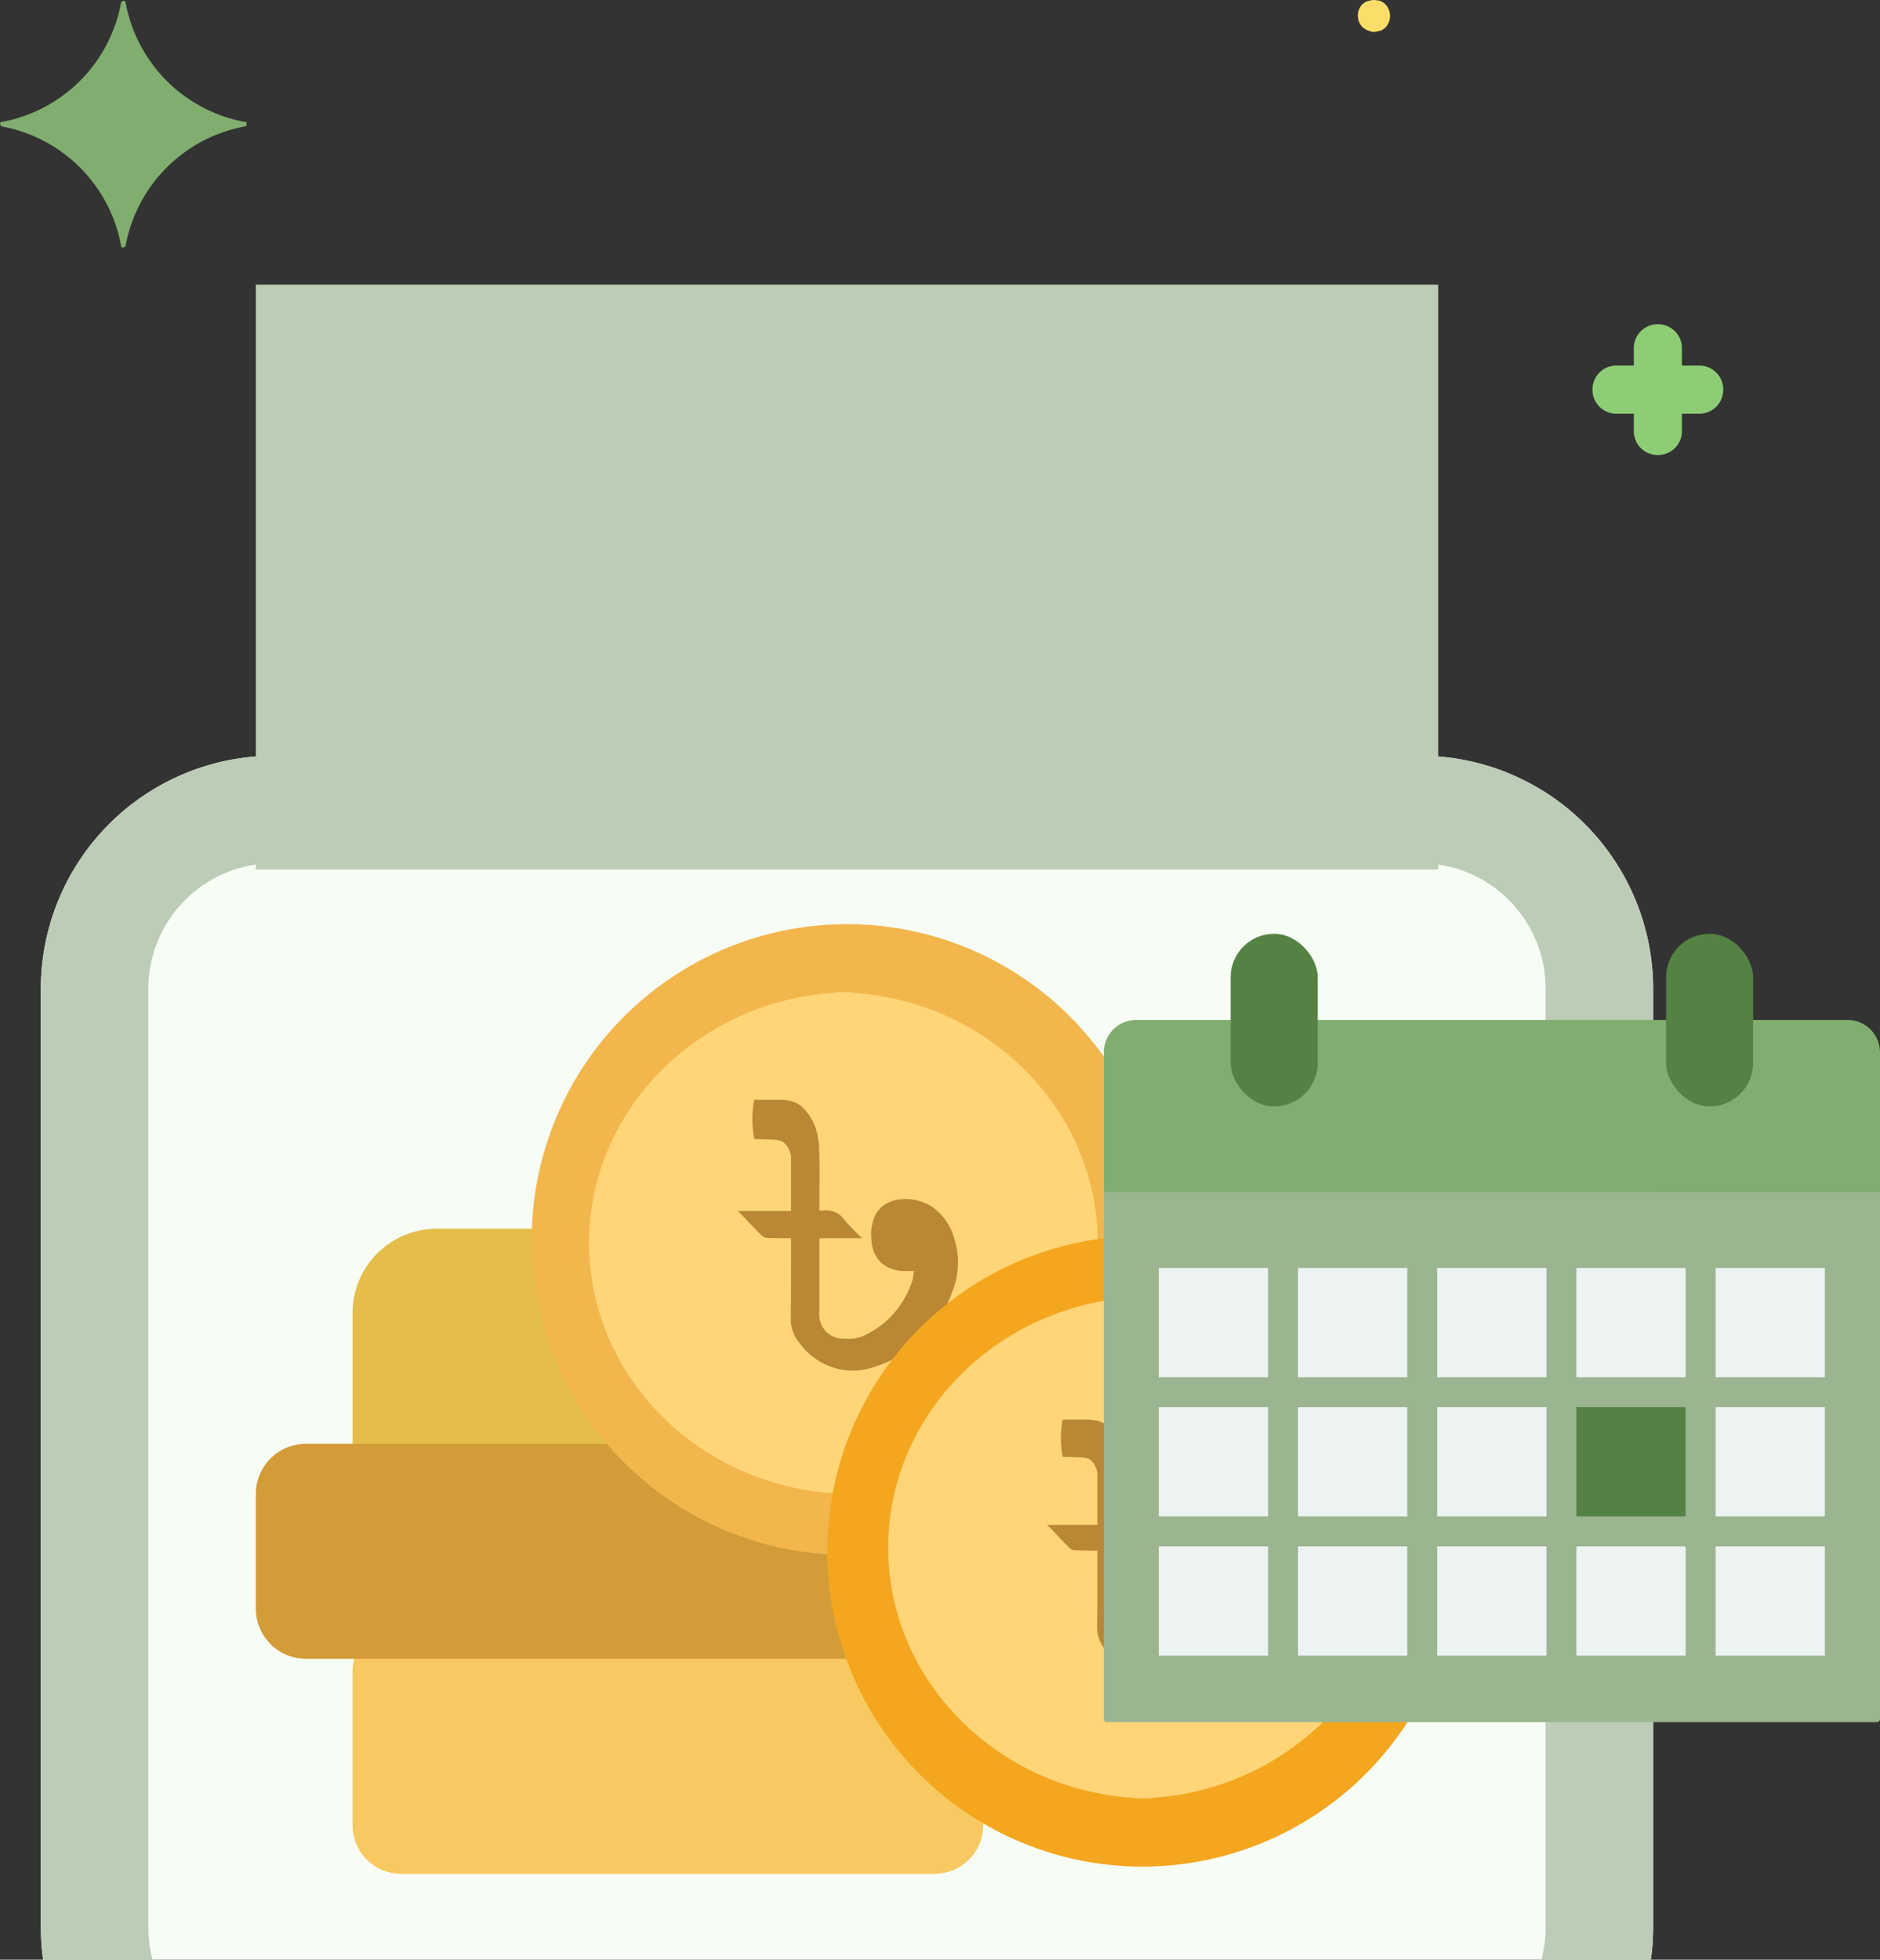 <svg xmlns="http://www.w3.org/2000/svg" width="88.079" height="91.8" viewBox="0 0 88.079 91.8">
  <rect x="0" y="0" width="88.079" height="91.8" fill="#333333" stroke="none"/>
  <g id="Group_3987" data-name="Group 3987" transform="translate(-52.921 -475.258)">
    <path id="Path_5020" data-name="Path 5020" d="M1690.286-2968.958a.359.359,0,0,0-.1-.075.187.187,0,0,0-.1-.049.19.19,0,0,0-.124-.024.425.425,0,0,0-.248,0c-.049,0-.075.024-.124.024-.024.024-.075.024-.1.049s-.075.048-.1.075a.642.642,0,0,0,0,.865.361.361,0,0,0,.1.075.881.881,0,0,0,.223.1.421.421,0,0,0,.248,0c.049,0,.075-.024.124-.024.048-.024.075-.024.1-.048s.075-.049.1-.075a.653.653,0,0,0,0-.892Z" transform="translate(-1604.485 3470.972)" fill="#54acd4"/>
    <path id="Path_4584" data-name="Path 4584" d="M704.537,8.913V-35.066a10.923,10.923,0,0,0-10.911-10.911H639.911A10.923,10.923,0,0,0,629-35.066V8.913a10.921,10.921,0,0,0,.107,1.507h75.324A10.949,10.949,0,0,0,704.537,8.913Z" transform="translate(-574.165 556.637)" fill="#f7fcf5"/>
    <path id="Path_4585" data-name="Path 4585" d="M742.1,101.13H719.943A3.943,3.943,0,0,1,716,97.188V89.966a3.943,3.943,0,0,1,3.943-3.943H742.1a3.943,3.943,0,0,1,3.943,3.943v7.222A3.943,3.943,0,0,1,742.1,101.13Z" transform="translate(-646.561 446.795)" fill="#e5bd4b"/>
    <path id="Path_4586" data-name="Path 4586" d="M743.275,207.773H718.268A2.268,2.268,0,0,1,716,205.505v-7.214a2.268,2.268,0,0,1,2.268-2.268h25.007a2.268,2.268,0,0,1,2.268,2.268v7.214A2.268,2.268,0,0,1,743.275,207.773Z" transform="translate(-646.561 355.26)" fill="#f8c961"/>
    <path id="Path_4587" data-name="Path 4587" d="M717.874,156.095H691.348A2.348,2.348,0,0,1,689,153.747v-5.375a2.348,2.348,0,0,1,2.348-2.348h26.526a2.348,2.348,0,0,1,2.348,2.348v5.375A2.348,2.348,0,0,1,717.874,156.095Z" transform="translate(-624.093 396.867)" fill="#d39c39"/>
    <path id="Path_4588" data-name="Path 4588" d="M744.394-136.82H689v-27.4h55.394Z" transform="translate(-624.093 652.812)" fill="#bdccb6"/>
    <path id="Path_4590" data-name="Path 4590" d="M724.466-10.1a5.882,5.882,0,0,0-5.875-5.875H664.875A5.882,5.882,0,0,0,659-10.1V33.878a5.864,5.864,0,0,0,.2,1.507h65.072a5.866,5.866,0,0,0,.2-1.507Z" transform="translate(-599.129 531.673)" fill="none"/>
    <path id="Path_4591" data-name="Path 4591" d="M634.036,8.913V-35.066a5.882,5.882,0,0,1,5.875-5.875h53.715a5.882,5.882,0,0,1,5.875,5.875V8.913a5.861,5.861,0,0,1-.2,1.507h5.126a10.949,10.949,0,0,0,.107-1.507V-35.066a10.923,10.923,0,0,0-10.911-10.911H639.911A10.923,10.923,0,0,0,629-35.066V8.913a10.921,10.921,0,0,0,.107,1.507h5.126A5.866,5.866,0,0,1,634.036,8.913Z" transform="translate(-574.165 556.637)" fill="#bdccb6"/>
    <path id="Path_4592" data-name="Path 4592" d="M780.772,30.566a14.772,14.772,0,1,1,14.772-14.772A14.789,14.789,0,0,1,780.772,30.566Z" transform="translate(-688.168 517.527)" fill="#f2b64d"/>
    <path id="Path_4593" data-name="Path 4593" d="M850.585,20.023v23.5c6.8,0,12.323-5.271,12.323-11.749S857.38,20.023,850.585,20.023Z" transform="translate(-758.555 501.716)" fill="#ffd577"/>
    <path id="Path_4594" data-name="Path 4594" d="M794.323,43.522v-23.5c-6.8,0-12.324,5.271-12.324,11.749S787.528,43.522,794.323,43.522Z" transform="translate(-701.482 501.716)" fill="#ffd577"/>
    <g id="Group_2498" data-name="Group 2498" transform="translate(87.492 526.775)">
      <path id="Path_4595" data-name="Path 4595" d="M833.582,59.043a5.625,5.625,0,0,1-3.547,3.461,3.063,3.063,0,0,1-3.576-1.057,1.746,1.746,0,0,1-.435-1.144q.014-.869.014-2.621V56.509q-.724,0-1.071-.014a.4.4,0,0,1-.319-.13q-.261-.246-.782-.811l-.319-.319h2.49V52.817a.984.984,0,0,0-.333-.782.357.357,0,0,0-.109-.072.33.33,0,0,0-.08-.029.284.284,0,0,1-.13-.029l-.159-.014-.912-.029a5.019,5.019,0,0,1-.087-.927,4.8,4.8,0,0,1,.087-.912H825.6a1.791,1.791,0,0,1,.275.029,1.292,1.292,0,0,1,.855.492,2.54,2.54,0,0,1,.579,1.318,1.884,1.884,0,0,1,.043.42q.029.666.015,1.984v.941a.663.663,0,0,0,.13.015,1.043,1.043,0,0,1,1.071.463q.145.174.478.507l.318.318h-2v3.446a1.132,1.132,0,0,0,1.187,1.26A1.817,1.817,0,0,0,829.6,61a4.237,4.237,0,0,0,2.128-2.534,1.216,1.216,0,0,0,.043-.261l.029-.159h-.42a1.626,1.626,0,0,1-1.129-.4,1.571,1.571,0,0,1-.449-1.093,1.913,1.913,0,0,1,.043-.709,1.367,1.367,0,0,1,.47-.825,1.512,1.512,0,0,1,.9-.333,2.236,2.236,0,0,1,1.528.42,2.674,2.674,0,0,1,.934,1.39A3.673,3.673,0,0,1,833.582,59.043Z" transform="translate(-823.548 -50.023)" fill="#ba8735"/>
    </g>
    <path id="Path_4596" data-name="Path 4596" d="M863.272,117.566a14.772,14.772,0,1,1,14.772-14.772A14.789,14.789,0,0,1,863.272,117.566Z" transform="translate(-756.819 445.131)" fill="#f4a61f"/>
    <path id="Path_4597" data-name="Path 4597" d="M934.085,105.012v23.5c6.795,0,12.323-5.271,12.323-11.749S940.88,105.012,934.085,105.012Z" transform="translate(-828.038 430.993)" fill="#ffd577"/>
    <path id="Path_4598" data-name="Path 4598" d="M877.823,128.51v-23.5c-6.8,0-12.324,5.271-12.324,11.749S871.028,128.51,877.823,128.51Z" transform="translate(-770.966 430.993)" fill="#ffd577"/>
    <g id="Group_2500" data-name="Group 2500" transform="translate(101.977 541.757)">
      <path id="Path_4599" data-name="Path 4599" d="M919.336,147.808a5.322,5.322,0,0,1-3.356,3.274,2.9,2.9,0,0,1-3.384-1,1.653,1.653,0,0,1-.411-1.082q.014-.822.014-2.48v-1.11q-.685,0-1.014-.014a.382.382,0,0,1-.3-.123q-.247-.233-.74-.767l-.3-.3H912.2v-2.288a.931.931,0,0,0-.315-.74.338.338,0,0,0-.1-.069.31.31,0,0,0-.075-.027.269.269,0,0,1-.123-.027l-.151-.014-.863-.027a4.754,4.754,0,0,1-.082-.877,4.541,4.541,0,0,1,.082-.863h1.219a1.7,1.7,0,0,1,.26.027,1.221,1.221,0,0,1,.808.466,2.4,2.4,0,0,1,.548,1.247,1.769,1.769,0,0,1,.041.4q.027.63.014,1.877v.89a.628.628,0,0,0,.123.014.987.987,0,0,1,1.014.438q.136.164.452.479l.3.3h-1.891v3.261a1.071,1.071,0,0,0,1.124,1.192,1.72,1.72,0,0,0,.986-.205,4.008,4.008,0,0,0,2.014-2.4,1.127,1.127,0,0,0,.041-.247l.027-.151h-.4a1.538,1.538,0,0,1-1.069-.377,1.487,1.487,0,0,1-.425-1.034,1.813,1.813,0,0,1,.041-.671,1.292,1.292,0,0,1,.445-.781,1.43,1.43,0,0,1,.856-.315,2.115,2.115,0,0,1,1.445.4,2.531,2.531,0,0,1,.884,1.315A3.475,3.475,0,0,1,919.336,147.808Z" transform="translate(-909.842 -139.273)" fill="#ba8735"/>
    </g>
    <path id="Path_5340" data-name="Path 5340" d="M-1940.648-3003.534a6.964,6.964,0,0,1-5.567-5.567c0-.074-.073-.146-.146-.074a.072.072,0,0,0-.073.074,6.965,6.965,0,0,1-5.567,5.567c-.073,0-.146.073-.073.146a.071.071,0,0,0,.073.073,6.963,6.963,0,0,1,5.567,5.567c0,.073.073.146.146.073a.071.071,0,0,0,.073-.073,6.963,6.963,0,0,1,5.567-5.567c.073,0,.146-.073.073-.146C-1940.5-3003.534-1940.571-3003.534-1940.648-3003.534Z" transform="translate(2005.025 3484.5)" fill="#80ae6e"/>
    <path id="Path_5341" data-name="Path 5341" d="M2045.8-1675.565h-.809v-.809a1.115,1.115,0,0,0-1.126-1.127,1.116,1.116,0,0,0-1.127,1.127v.809h-.809a1.116,1.116,0,0,0-1.127,1.127,1.116,1.116,0,0,0,1.127,1.127h.809v.809a1.116,1.116,0,0,0,1.127,1.127,1.116,1.116,0,0,0,1.126-1.127v-.809h.809a1.116,1.116,0,0,0,1.127-1.127,1.116,1.116,0,0,0-1.127-1.127Z" transform="translate(-1913.272 2167.948)" fill="#8dce74"/>
    <path id="Path_5342" data-name="Path 5342" d="M1690.521-2968.922a.44.44,0,0,0-.121-.092.234.234,0,0,0-.122-.06.233.233,0,0,0-.151-.029.525.525,0,0,0-.3,0c-.059,0-.092.029-.151.029-.03.03-.092.03-.121.06s-.092.059-.122.092a.784.784,0,0,0,0,1.057.431.431,0,0,0,.122.092,1.1,1.1,0,0,0,.273.122.525.525,0,0,0,.3,0c.06,0,.092-.03.151-.03.059-.029.092-.029.122-.06s.092-.059.121-.092a.8.8,0,0,0,0-1.089Z" transform="translate(-1572.691 3444.383)" fill="#fbde69"/>
    <path id="Path_4271" data-name="Path 4271" d="M36.221,193.831H.143A.145.145,0,0,1,0,193.685V169H36.364v24.685A.145.145,0,0,1,36.221,193.831Z" transform="translate(104.636 362.098)" fill="#9bb591"/>
    <path id="Path_4272" data-name="Path 4272" d="M34.847,56.4H1.518A1.518,1.518,0,0,0,0,57.918V64.46H36.364V57.918A1.518,1.518,0,0,0,34.847,56.4Z" transform="translate(104.636 466.637)" fill="#80ae6e"/>
    <g id="Group_1888" data-name="Group 1888" transform="translate(107.213 534.655)">
      <rect id="Rectangle_1241" data-name="Rectangle 1241" width="5.118" height="5.118" transform="translate(0 0)" fill="#edf2f3"/>
      <rect id="Rectangle_1242" data-name="Rectangle 1242" width="5.118" height="5.118" transform="translate(0 13.042)" fill="#edf2f3"/>
      <rect id="Rectangle_1243" data-name="Rectangle 1243" width="5.118" height="5.118" transform="translate(0 6.521)" fill="#edf2f3"/>
      <rect id="Rectangle_1244" data-name="Rectangle 1244" width="5.118" height="5.118" transform="translate(6.521 0)" fill="#edf2f3"/>
      <rect id="Rectangle_1245" data-name="Rectangle 1245" width="5.118" height="5.118" transform="translate(6.521 13.042)" fill="#edf2f3"/>
      <rect id="Rectangle_1246" data-name="Rectangle 1246" width="5.118" height="5.118" transform="translate(6.521 6.521)" fill="#edf2f3"/>
      <rect id="Rectangle_1247" data-name="Rectangle 1247" width="5.118" height="5.118" transform="translate(13.042 0)" fill="#edf2f3"/>
      <rect id="Rectangle_1248" data-name="Rectangle 1248" width="5.118" height="5.118" transform="translate(13.042 13.042)" fill="#edf2f3"/>
      <rect id="Rectangle_1249" data-name="Rectangle 1249" width="5.118" height="5.118" transform="translate(13.042 6.521)" fill="#edf2f3"/>
      <rect id="Rectangle_1250" data-name="Rectangle 1250" width="5.118" height="5.118" transform="translate(19.564 0)" fill="#edf2f3"/>
      <rect id="Rectangle_1251" data-name="Rectangle 1251" width="5.118" height="5.118" transform="translate(19.564 13.042)" fill="#edf2f3"/>
    </g>
    <rect id="Rectangle_1252" data-name="Rectangle 1252" width="5.118" height="5.118" transform="translate(126.776 541.176)" fill="#548242"/>
    <g id="Group_1889" data-name="Group 1889" transform="translate(133.298 534.655)">
      <rect id="Rectangle_1253" data-name="Rectangle 1253" width="5.118" height="5.118" transform="translate(0 0)" fill="#edf2f3"/>
      <rect id="Rectangle_1254" data-name="Rectangle 1254" width="5.118" height="5.118" transform="translate(0 13.042)" fill="#edf2f3"/>
      <rect id="Rectangle_1255" data-name="Rectangle 1255" width="5.118" height="5.118" transform="translate(0 6.521)" fill="#edf2f3"/>
    </g>
    <rect id="Rectangle_1256" data-name="Rectangle 1256" width="4.08" height="8.089" rx="2.04" transform="translate(110.577 519)" fill="#548242"/>
    <rect id="Rectangle_1257" data-name="Rectangle 1257" width="4.08" height="8.089" rx="2.04" transform="translate(130.978 519)" fill="#548242"/>
  </g>
</svg>
